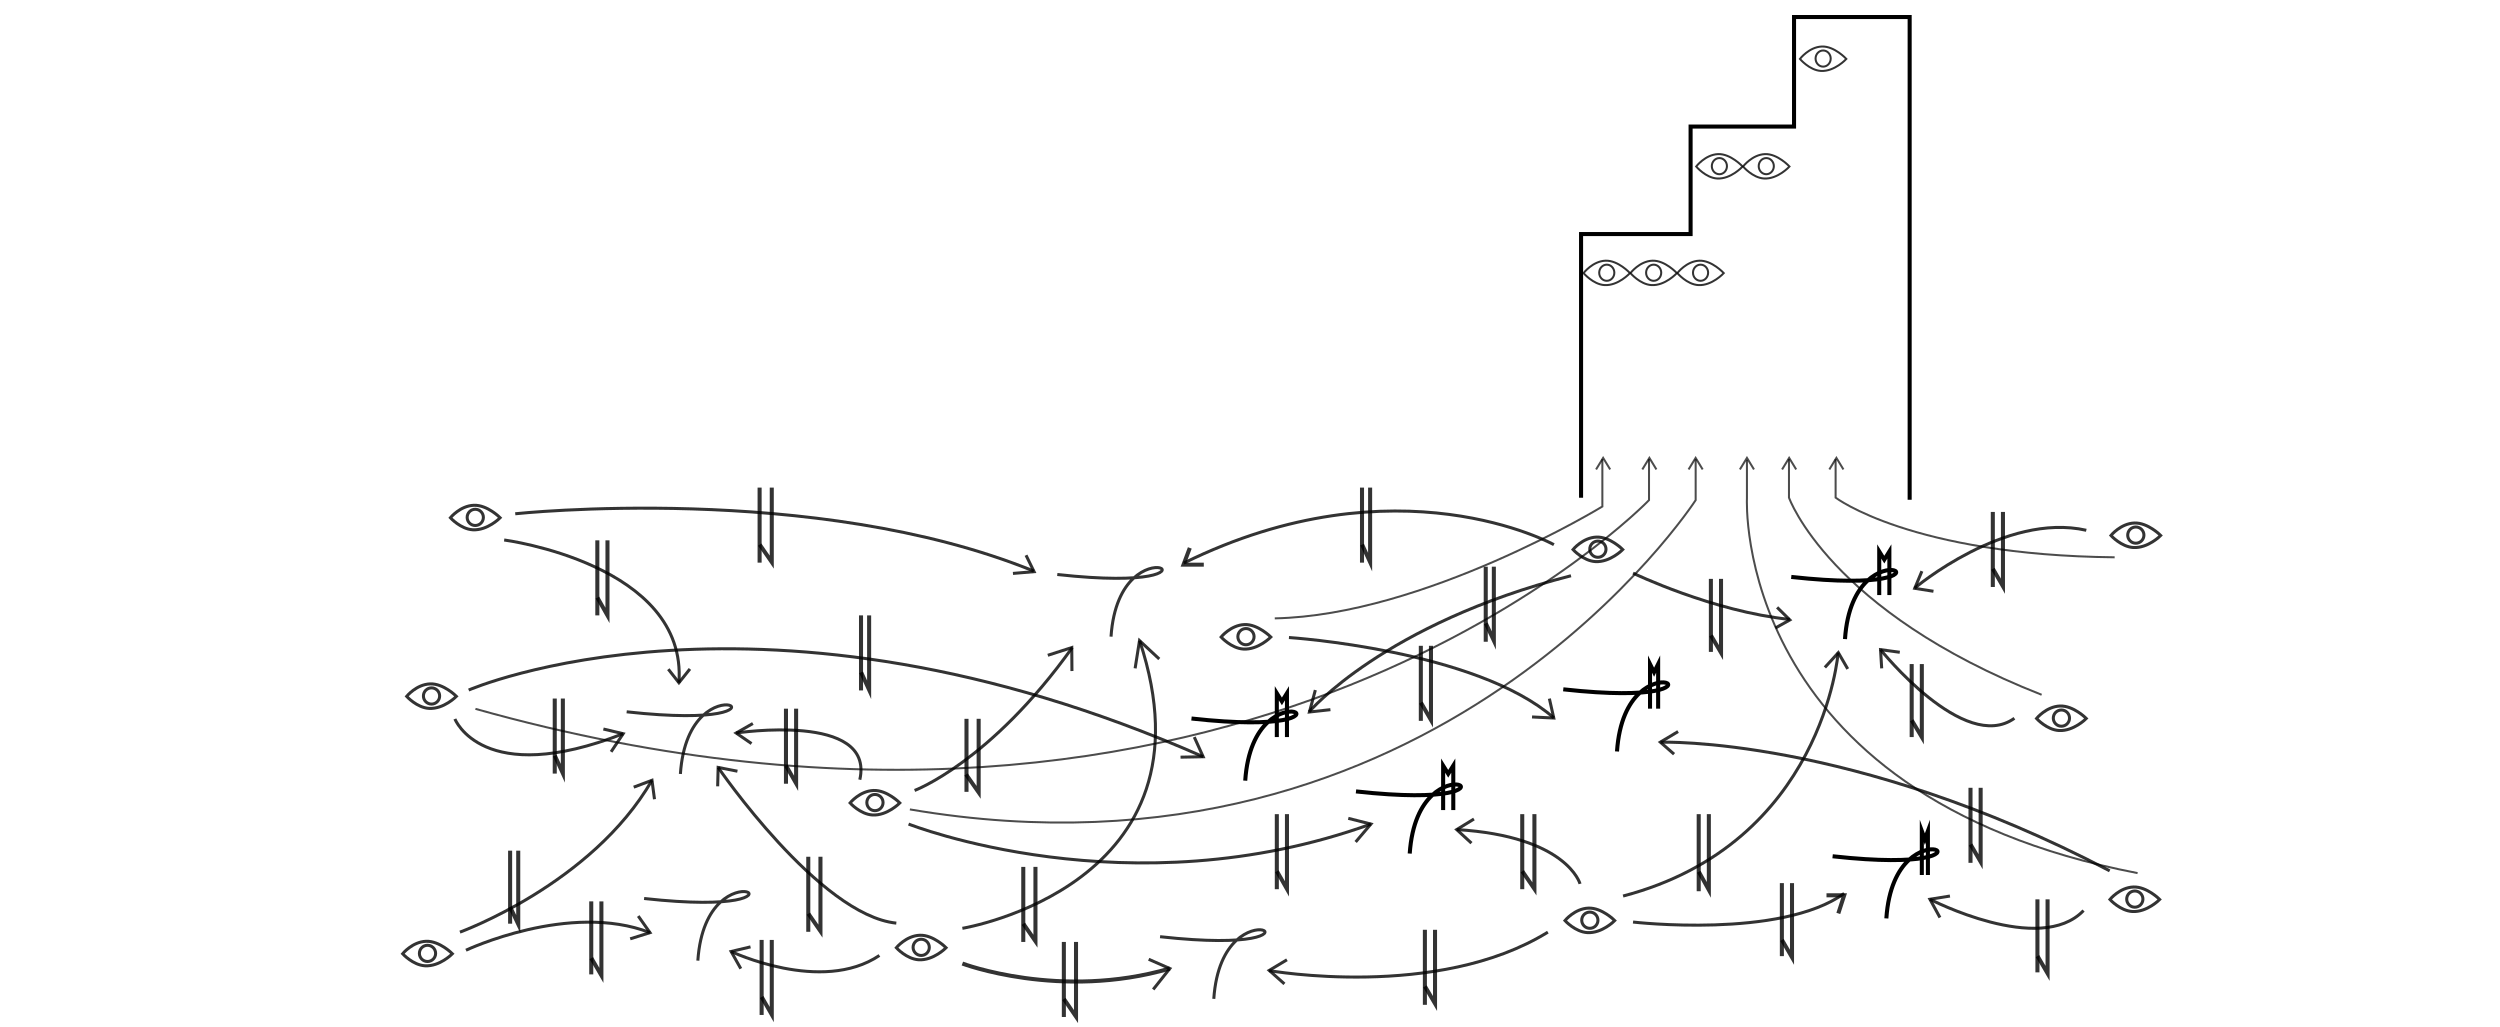 <?xml version="1.0" encoding="utf-8"?>
<!-- Generator: Adobe Illustrator 16.0.0, SVG Export Plug-In . SVG Version: 6.00 Build 0)  -->
<!DOCTYPE svg PUBLIC "-//W3C//DTD SVG 1.1//EN" "http://www.w3.org/Graphics/SVG/1.1/DTD/svg11.dtd">
<svg version="1.1" id="Calque_1" xmlns="http://www.w3.org/2000/svg" xmlns:xlink="http://www.w3.org/1999/xlink" x="0px" y="0px"
	 width="1232.555px" height="506.396px" viewBox="0 -115.396 1232.555 506.396"
	 enable-background="new 0 -115.396 1232.555 506.396" xml:space="preserve">
<path opacity="0.8" fill="none" stroke="#000000" stroke-width="1.5" stroke-miterlimit="10" d="M246.585,139.866
	c0,0-6.204,6.354-13.491,5.932c-6.006-0.348-11.047-5.932-11.047-5.932s4.784-5.893,11.58-6.145
	C240.29,133.475,246.585,139.866,246.585,139.866z"/>
<circle opacity="0.8" fill="none" stroke="#000000" stroke-width="1.5" stroke-miterlimit="10" cx="234.316" cy="139.683" r="3.998"/>
<polyline fill="none" stroke="#000000" stroke-width="2" stroke-miterlimit="10" points="779.5,130 779.5,0 833.5,0 833.5,-53 
	884.5,-53 884.5,-107 941.5,-107 941.5,131 "/>
<path opacity="0.7" fill="none" stroke="#000000" stroke-miterlimit="10" d="M234.403,234.088
	C612.266,340.203,813,131.184,813,131.184V111"/>
<path opacity="0.7" fill="none" stroke="#000000" stroke-miterlimit="10" d="M448.591,283.662
	C708.723,327.965,836,131.184,836,131.184V111"/>
<path opacity="0.7" fill="none" stroke="#000000" stroke-miterlimit="10" d="M1053.873,315.062
	c-199.898-38.591-192.594-184.745-192.594-184.745l0.002-18.962"/>
<path opacity="0.7" fill="none" stroke="#000000" stroke-miterlimit="10" d="M1006.57,227.141
	C901.819,186.023,882,129.945,882,129.945V111"/>
<path opacity="0.7" fill="none" stroke="#000000" stroke-miterlimit="10" d="M628.485,189.475
	C701.978,188.023,790,134.324,790,134.324V111"/>
<polyline opacity="0.7" fill="none" stroke="#000000" stroke-miterlimit="10" points="786.897,116.056 790.377,110.355 
	793.849,116.056 "/>
<polyline opacity="0.7" fill="none" stroke="#000000" stroke-miterlimit="10" points="809.701,116.056 813.182,110.355 
	816.651,116.056 "/>
<polyline opacity="0.7" fill="none" stroke="#000000" stroke-miterlimit="10" points="832.504,116.056 835.985,110.355 
	839.455,116.056 "/>
<polyline opacity="0.7" fill="none" stroke="#000000" stroke-miterlimit="10" points="857.804,116.056 861.284,110.355 
	864.754,116.056 "/>
<polyline opacity="0.7" fill="none" stroke="#000000" stroke-miterlimit="10" points="878.606,116.056 882.087,110.355 
	885.558,116.056 "/>
<path opacity="0.7" fill="none" stroke="#000000" stroke-miterlimit="10" d="M1042.563,159.366
	C942.18,158.355,905,129.945,905,129.945V111"/>
<polyline opacity="0.7" fill="none" stroke="#000000" stroke-miterlimit="10" points="901.906,116.056 905.387,110.355 
	908.856,116.056 "/>
<path opacity="0.8" fill="none" stroke="#000000" stroke-miterlimit="10" enable-background="new    " d="M803.617,19.247
	c0,0-5.786,6.328-12.584,5.908c-5.603-0.347-10.305-5.908-10.305-5.908s4.463-5.867,10.801-6.118
	C797.744,12.883,803.617,19.247,803.617,19.247z"/>
<ellipse opacity="0.8" fill="none" stroke="#000000" stroke-miterlimit="10" enable-background="new    " cx="792.172" cy="19.064" rx="3.729" ry="3.981"/>
<path opacity="0.8" fill="none" stroke="#000000" stroke-miterlimit="10" enable-background="new    " d="M826.736,19.247
	c0,0-5.786,6.328-12.583,5.908c-5.602-0.347-10.306-5.908-10.306-5.908s4.463-5.867,10.802-6.118
	C820.863,12.883,826.736,19.247,826.736,19.247z"/>
<ellipse opacity="0.8" fill="none" stroke="#000000" stroke-miterlimit="10" enable-background="new    " cx="815.293" cy="19.064" rx="3.729" ry="3.981"/>
<path opacity="0.8" fill="none" stroke="#000000" stroke-miterlimit="10" enable-background="new    " d="M910.292-86.343
	c0,0-5.787,6.328-12.584,5.908c-5.603-0.347-10.304-5.908-10.304-5.908s4.461-5.866,10.8-6.117
	C904.42-92.707,910.292-86.343,910.292-86.343z"/>
<ellipse opacity="0.8" fill="none" stroke="#000000" stroke-miterlimit="10" enable-background="new    " cx="898.848" cy="-86.525" rx="3.729" ry="3.981"/>
<path opacity="0.8" fill="none" stroke="#000000" stroke-miterlimit="10" enable-background="new    " d="M849.856,19.247
	c0,0-5.786,6.328-12.583,5.908c-5.604-0.347-10.307-5.908-10.307-5.908s4.463-5.867,10.802-6.118
	C843.984,12.883,849.856,19.247,849.856,19.247z"/>
<ellipse opacity="0.8" fill="none" stroke="#000000" stroke-miterlimit="10" enable-background="new    " cx="838.412" cy="19.064" rx="3.729" ry="3.981"/>
<path opacity="0.8" fill="none" stroke="#000000" stroke-miterlimit="10" enable-background="new    " d="M859.139-33.3
	c0,0-5.786,6.328-12.584,5.908c-5.603-0.347-10.305-5.908-10.305-5.908s4.462-5.867,10.801-6.118
	C853.267-39.664,859.139-33.3,859.139-33.3z"/>
<ellipse opacity="0.8" fill="none" stroke="#000000" stroke-miterlimit="10" enable-background="new    " cx="847.693" cy="-33.482" rx="3.729" ry="3.981"/>
<path opacity="0.8" fill="none" stroke="#000000" stroke-miterlimit="10" enable-background="new    " d="M882.257-33.3
	c0,0-5.785,6.328-12.583,5.908c-5.602-0.347-10.305-5.908-10.305-5.908s4.462-5.867,10.802-6.118
	C876.386-39.664,882.257-33.3,882.257-33.3z"/>
<ellipse opacity="0.8" fill="none" stroke="#000000" stroke-miterlimit="10" enable-background="new    " cx="870.813" cy="-33.482" rx="3.729" ry="3.981"/>
<path opacity="0.8" fill="none" stroke="#000000" stroke-width="1.5" stroke-miterlimit="10" d="M254.021,137.905
	c0,0,147.478-15.827,255.686,28.277"/>
<polyline opacity="0.8" fill="none" stroke="#000000" stroke-width="1.5" stroke-miterlimit="10" points="499.404,167.313 
	509.814,166.446 505.85,158.349 "/>
<path opacity="0.8" fill="none" stroke="#000000" stroke-width="1.5" stroke-miterlimit="10" d="M766.105,153.139
	c0,0-77.147-42.818-182.49,9.078"/>
<polyline opacity="0.8" fill="none" stroke="#000000" stroke-width="2" stroke-miterlimit="10" points="593.5,163 583.508,163 
	586.604,154.739 "/>
<path opacity="0.8" fill="none" stroke="#000000" stroke-width="1.5" stroke-miterlimit="10" d="M800.063,155.546
	c0,0-6.204,6.355-13.492,5.933c-6.005-0.349-11.047-5.933-11.047-5.933s4.783-5.892,11.58-6.144
	C793.766,149.156,800.063,155.546,800.063,155.546z"/>
<circle opacity="0.8" fill="none" stroke="#000000" stroke-width="1.5" stroke-miterlimit="10" cx="787.792" cy="155.363" r="3.998"/>
<path opacity="0.8" fill="none" stroke="#000000" stroke-width="1.5" stroke-miterlimit="10" d="M450.919,274.318
	c0,0,37.379-13.933,77.733-70.445"/>
<line opacity="0.8" fill="none" stroke="#000000" stroke-width="2" stroke-miterlimit="10" x1="476.5" y1="239" x2="476.5" y2="275"/>
<polyline opacity="0.8" fill="none" stroke="#000000" stroke-width="2" stroke-miterlimit="10" points="476.295,266.424 
	482.5,275.258 482.5,239 "/>
<path opacity="0.8" fill="none" stroke="#000000" stroke-width="1.5" stroke-miterlimit="10" d="M443.636,280.469
	c0,0-6.203,6.355-13.491,5.933c-6.006-0.349-11.047-5.933-11.047-5.933s4.784-5.893,11.58-6.144
	C437.34,274.078,443.636,280.469,443.636,280.469z"/>
<circle opacity="0.8" fill="none" stroke="#000000" stroke-width="1.5" stroke-miterlimit="10" cx="431.367" cy="280.285" r="3.998"/>
<path opacity="0.8" fill="none" stroke="#000000" stroke-width="1.5" stroke-miterlimit="10" d="M447.945,290.883
	c0,0,108.716,43.129,227.937,0"/>
<path opacity="0.8" fill="none" stroke="#000000" stroke-width="1.5" stroke-miterlimit="10" d="M474.474,342.283
	c0,0,127.547-20.939,87.393-141.777"/>
<path opacity="0.8" fill="none" stroke="#000000" stroke-width="1.5" stroke-miterlimit="10" d="M466.439,351.854
	c0,0-6.203,6.354-13.491,5.933c-6.006-0.349-11.047-5.933-11.047-5.933s4.784-5.892,11.58-6.144
	C460.144,345.463,466.439,351.854,466.439,351.854z"/>
<circle opacity="0.8" fill="none" stroke="#000000" stroke-width="1.5" stroke-miterlimit="10" cx="454.17" cy="351.67" r="3.998"/>
<path opacity="0.8" fill="none" stroke="#000000" stroke-width="1.5" stroke-miterlimit="10" d="M645.396,235.599
	c0,0,36.822-43.438,129.136-67.138"/>
<path opacity="0.8" fill="none" stroke="#000000" stroke-width="1.5" stroke-miterlimit="10" d="M231.072,224.817
	c0,0,144.649-63.081,362.111,32.874"/>
<path opacity="0.8" fill="none" stroke="#000000" stroke-width="1.5" stroke-miterlimit="10" d="M626.558,198.675
	c0,0-6.202,6.354-13.49,5.932c-6.007-0.348-11.047-5.932-11.047-5.932s4.783-5.893,11.579-6.145
	C620.262,192.284,626.558,198.675,626.558,198.675z"/>
<circle opacity="0.8" fill="none" stroke="#000000" stroke-width="1.5" stroke-miterlimit="10" cx="614.289" cy="198.49" r="3.998"/>
<path opacity="0.8" fill="none" stroke="#000000" stroke-width="1.5" stroke-miterlimit="10" d="M635.482,198.916
	c0,0,92.398,6.089,130.623,39.658"/>
<path opacity="0.8" fill="none" stroke="#000000" stroke-width="1.5" stroke-miterlimit="10" d="M225.021,227.922
	c0,0-6.203,6.355-13.491,5.933c-6.006-0.348-11.047-5.933-11.047-5.933s4.784-5.892,11.58-6.144
	C218.726,221.531,225.021,227.922,225.021,227.922z"/>
<circle opacity="0.8" fill="none" stroke="#000000" stroke-width="1.5" stroke-miterlimit="10" cx="212.752" cy="227.738" r="3.998"/>
<path opacity="0.8" fill="none" stroke="#000000" stroke-width="1.5" stroke-miterlimit="10" d="M248.568,150.83
	c0,0,90.476,11.882,86.157,70.378"/>
<path opacity="0.8" fill="none" stroke="#000000" stroke-width="1.5" stroke-miterlimit="10" d="M223.039,354.828
	c0,0-6.204,6.354-13.491,5.932c-6.006-0.348-11.047-5.932-11.047-5.932s4.784-5.894,11.58-6.145
	C216.743,348.438,223.039,354.828,223.039,354.828z"/>
<path opacity="0.8" fill="none" stroke="#000000" stroke-width="1.5" stroke-miterlimit="10" d="M214.767,354.646
	c0,2.207-1.79,3.996-3.998,3.996s-3.998-1.789-3.998-3.996c0-2.21,1.79-3.999,3.998-3.999S214.767,352.436,214.767,354.646z"/>
<path opacity="0.8" fill="none" stroke="#000000" stroke-width="1.5" stroke-miterlimit="10" d="M226.756,344.164
	c0,0,65.105-23.596,94.684-74.855"/>
<path opacity="0.8" fill="none" stroke="#000000" stroke-width="1.5" stroke-miterlimit="10" d="M796.096,338.469
	c0,0-6.203,6.354-13.49,5.932c-6.007-0.348-11.048-5.932-11.048-5.932s4.784-5.892,11.579-6.145
	C789.8,332.078,796.096,338.469,796.096,338.469z"/>
<circle opacity="0.8" fill="none" stroke="#000000" stroke-width="1.5" stroke-miterlimit="10" cx="783.827" cy="338.286" r="3.998"/>
<path opacity="0.8" fill="none" stroke="#000000" stroke-width="1.5" stroke-miterlimit="10" d="M1065.274,148.606
	c0,0-6.203,6.354-13.49,5.933c-6.007-0.349-11.048-5.933-11.048-5.933s4.783-5.892,11.579-6.145
	C1058.979,142.216,1065.274,148.606,1065.274,148.606z"/>
<circle opacity="0.8" fill="none" stroke="#000000" stroke-width="1.5" stroke-miterlimit="10" cx="1053.006" cy="148.423" r="3.998"/>
<path opacity="0.8" fill="none" stroke="#000000" stroke-width="1.5" stroke-miterlimit="10" d="M1028.591,238.828
	c0,0-6.203,6.354-13.491,5.933c-6.005-0.349-11.047-5.933-11.047-5.933s4.783-5.893,11.58-6.144
	C1022.295,232.438,1028.591,238.828,1028.591,238.828z"/>
<circle opacity="0.8" fill="none" stroke="#000000" stroke-width="1.5" stroke-miterlimit="10" cx="1016.322" cy="238.646" r="3.998"/>
<path opacity="0.8" fill="none" stroke="#000000" stroke-width="1.5" stroke-miterlimit="10" d="M1064.779,328.059
	c0,0-6.203,6.354-13.491,5.933c-6.006-0.349-11.048-5.933-11.048-5.933s4.784-5.892,11.58-6.144
	C1058.483,321.668,1064.779,328.059,1064.779,328.059z"/>
<circle opacity="0.8" fill="none" stroke="#000000" stroke-width="1.5" stroke-miterlimit="10" cx="1052.51" cy="327.875" r="3.998"/>
<path opacity="0.8" fill="none" stroke="#000000" stroke-width="1.5" stroke-miterlimit="10" d="M229.73,353.086
	c0,0,51.06-24.125,90.717-8.664"/>
<path opacity="0.8" fill="none" stroke="#000000" stroke-width="2" stroke-miterlimit="10" d="M474.474,359.654
	c0,0,48.158,18.218,102.264,2.458"/>
<path opacity="0.8" fill="none" stroke="#000000" stroke-width="1.5" stroke-miterlimit="10" d="M625.67,363.125
	c0,0,83.055,14.72,137.46-18.961"/>
<path opacity="0.8" fill="none" stroke="#000000" stroke-width="1.5" stroke-miterlimit="10" d="M906.252,206.352
	c0,0-7.294,94.115-106.041,120.018"/>
<path opacity="0.8" fill="none" stroke="#000000" stroke-width="1.5" stroke-miterlimit="10" d="M927.116,204.849
	c0,0,41.244,51.623,66.03,33.881"/>
<path opacity="0.8" fill="none" stroke="#000000" stroke-width="1.5" stroke-miterlimit="10" d="M360.457,353.706
	c0,0,44.512,21.191,73.117,1.962"/>
<path opacity="0.8" fill="none" stroke="#000000" stroke-width="1.5" stroke-miterlimit="10" d="M354.059,262.968
	c0,0,49.847,72.87,87.842,76.761"/>
<path opacity="0.8" fill="none" stroke="#000000" stroke-width="1.5" stroke-miterlimit="10" d="M362.937,245.994
	c0,0,68.43-10.396,60.971,23.022"/>
<path opacity="0.8" fill="none" stroke="#000000" stroke-width="1.5" stroke-miterlimit="10" d="M224.277,239.07
	c0,0,13.55,34.37,82.952,7.27"/>
<path opacity="0.8" fill="none" stroke="#000000" stroke-width="1.5" stroke-miterlimit="10" d="M805.123,339.189
	c0,0,72.859,8.443,104.103-14.102"/>
<path opacity="0.8" fill="none" stroke="#000000" stroke-width="1.5" stroke-miterlimit="10" d="M951.506,327.96
	c0,0,54.21,28.106,75.722,5.567"/>
<path opacity="0.8" fill="none" stroke="#000000" stroke-width="1.5" stroke-miterlimit="10" d="M805.123,167.174
	c0,0,39.326,18.935,77.321,22.824"/>
<path opacity="0.8" fill="none" stroke="#000000" stroke-width="1.5" stroke-miterlimit="10" d="M943.926,174.61
	c0,0,44.511-37.66,84.665-28.566"/>
<path opacity="0.8" fill="none" stroke="#000000" stroke-width="1.5" stroke-miterlimit="10" d="M818.651,250.523
	c0,0,94.172-3.163,221.468,63.419"/>
<path opacity="0.8" fill="none" stroke="#000000" stroke-width="1.5" stroke-miterlimit="10" d="M778.994,320.368
	c0,0-6.279-23.463-60.81-26.769"/>
<line opacity="0.8" fill="none" stroke="#000000" stroke-width="2" stroke-miterlimit="10" x1="671.5" y1="125" x2="671.5" y2="162"/>
<polyline opacity="0.8" fill="none" stroke="#000000" stroke-width="2" stroke-miterlimit="10" points="671.543,153.094 
	675.5,161.736 675.5,125 "/>
<line opacity="0.8" fill="none" stroke="#000000" stroke-width="2" stroke-miterlimit="10" x1="374.5" y1="125" x2="374.5" y2="162"/>
<polyline opacity="0.8" fill="none" stroke="#000000" stroke-width="2" stroke-miterlimit="10" points="374.543,153.094 
	380.5,161.736 380.5,125 "/>
<line opacity="0.8" fill="none" stroke="#000000" stroke-width="2" stroke-miterlimit="10" x1="424.5" y1="188" x2="424.5" y2="225"/>
<polyline opacity="0.8" fill="none" stroke="#000000" stroke-width="2" stroke-miterlimit="10" points="424.542,216.072 
	428.5,224.693 428.5,188 "/>
<line opacity="0.8" fill="none" stroke="#000000" stroke-width="2" stroke-miterlimit="10" x1="273.5" y1="229" x2="273.5" y2="266"/>
<polyline opacity="0.8" fill="none" stroke="#000000" stroke-width="2" stroke-miterlimit="10" points="273.543,257.145 
	277.5,265.839 277.5,229 "/>
<line opacity="0.8" fill="none" stroke="#000000" stroke-width="2" stroke-miterlimit="10" x1="294.5" y1="151" x2="294.5" y2="188"/>
<polyline opacity="0.8" fill="none" stroke="#000000" stroke-width="2" stroke-miterlimit="10" points="294.542,179.23 
	299.5,188.01 299.5,151 "/>
<line opacity="0.8" fill="none" stroke="#000000" stroke-width="2" stroke-miterlimit="10" x1="732.5" y1="164" x2="732.5" y2="201"/>
<polyline opacity="0.8" fill="none" stroke="#000000" stroke-width="2" stroke-miterlimit="10" points="732.542,191.928 
	736.5,200.402 736.5,164 "/>
<line opacity="0.8" fill="none" stroke="#000000" stroke-width="2" stroke-miterlimit="10" x1="700.5" y1="203" x2="700.5" y2="240"/>
<polyline opacity="0.8" fill="none" stroke="#000000" stroke-width="2" stroke-miterlimit="10" points="700.542,231.01 
	705.5,239.565 705.5,203 "/>
<line opacity="0.8" fill="none" stroke="#000000" stroke-width="2" stroke-miterlimit="10" x1="504.5" y1="312" x2="504.5" y2="349"/>
<polyline opacity="0.8" fill="none" stroke="#000000" stroke-width="2" stroke-miterlimit="10" points="504.543,340.039 
	510.5,348.625 510.5,312 "/>
<line opacity="0.8" fill="none" stroke="#000000" stroke-width="2" stroke-miterlimit="10" x1="629.5" y1="286" x2="629.5" y2="323"/>
<polyline opacity="0.8" fill="none" stroke="#000000" stroke-width="2" stroke-miterlimit="10" points="629.542,314.149 
	634.5,322.847 634.5,286 "/>
<line opacity="0.8" fill="none" stroke="#000000" stroke-width="2" stroke-miterlimit="10" x1="387.5" y1="234" x2="387.5" y2="271"/>
<polyline opacity="0.8" fill="none" stroke="#000000" stroke-width="2" stroke-miterlimit="10" points="387.542,262.123 
	392.5,270.796 392.5,234 "/>
<line opacity="0.8" fill="none" stroke="#000000" stroke-width="2" stroke-miterlimit="10" x1="398.5" y1="307" x2="398.5" y2="344"/>
<polyline opacity="0.8" fill="none" stroke="#000000" stroke-width="2" stroke-miterlimit="10" points="398.543,335.059 
	404.5,343.668 404.5,307 "/>
<line opacity="0.8" fill="none" stroke="#000000" stroke-width="2" stroke-miterlimit="10" x1="375.5" y1="348" x2="375.5" y2="385"/>
<polyline opacity="0.8" fill="none" stroke="#000000" stroke-width="2" stroke-miterlimit="10" points="375.543,376.132 
	380.5,384.813 380.5,348 "/>
<line opacity="0.8" fill="none" stroke="#000000" stroke-width="2" stroke-miterlimit="10" x1="524.5" y1="349" x2="524.5" y2="386"/>
<polyline opacity="0.8" fill="none" stroke="#000000" stroke-width="2" stroke-miterlimit="10" points="524.543,377.128 
	530.5,385.805 530.5,349 "/>
<line opacity="0.8" fill="none" stroke="#000000" stroke-width="2" stroke-miterlimit="10" x1="702.5" y1="343" x2="702.5" y2="380"/>
<polyline opacity="0.8" fill="none" stroke="#000000" stroke-width="2" stroke-miterlimit="10" points="702.542,370.906 
	707.5,379.359 707.5,343 "/>
<line opacity="0.8" fill="none" stroke="#000000" stroke-width="2" stroke-miterlimit="10" x1="750.5" y1="286" x2="750.5" y2="323"/>
<polyline opacity="0.8" fill="none" stroke="#000000" stroke-width="2" stroke-miterlimit="10" points="750.543,314.149 
	756.5,322.847 756.5,286 "/>
<line opacity="0.8" fill="none" stroke="#000000" stroke-width="2" stroke-miterlimit="10" x1="837.5" y1="286" x2="837.5" y2="324"/>
<polyline opacity="0.8" fill="none" stroke="#000000" stroke-width="2" stroke-miterlimit="10" points="837.543,314.397 
	842.5,323.342 842.5,286 "/>
<line opacity="0.8" fill="none" stroke="#000000" stroke-width="2" stroke-miterlimit="10" x1="878.5" y1="320" x2="878.5" y2="356"/>
<polyline opacity="0.8" fill="none" stroke="#000000" stroke-width="2" stroke-miterlimit="10" points="878.543,348.004 
	883.5,356.557 883.5,320 "/>
<line opacity="0.8" fill="none" stroke="#000000" stroke-width="2" stroke-miterlimit="10" x1="1004.5" y1="328" x2="1004.5" y2="364"/>
<polyline opacity="0.8" fill="none" stroke="#000000" stroke-width="2" stroke-miterlimit="10" points="1004.543,355.971 
	1009.5,364.487 1009.5,328 "/>
<line opacity="0.8" fill="none" stroke="#000000" stroke-width="2" stroke-miterlimit="10" x1="971.5" y1="273" x2="971.5" y2="310"/>
<polyline opacity="0.8" fill="none" stroke="#000000" stroke-width="2" stroke-miterlimit="10" points="971.543,300.957 
	976.5,309.463 976.5,273 "/>
<line opacity="0.8" fill="none" stroke="#000000" stroke-width="2" stroke-miterlimit="10" x1="942.5" y1="212" x2="942.5" y2="248"/>
<polyline opacity="0.8" fill="none" stroke="#000000" stroke-width="2" stroke-miterlimit="10" points="942.543,239.722 
	947.5,247.992 947.5,212 "/>
<line opacity="0.8" fill="none" stroke="#000000" stroke-width="2" stroke-miterlimit="10" x1="982.5" y1="137" x2="982.5" y2="174"/>
<polyline opacity="0.8" fill="none" stroke="#000000" stroke-width="2" stroke-miterlimit="10" points="982.542,165.043 
	987.5,173.634 987.5,137 "/>
<line opacity="0.8" fill="none" stroke="#000000" stroke-width="2" stroke-miterlimit="10" x1="843.5" y1="170" x2="843.5" y2="206"/>
<polyline opacity="0.8" fill="none" stroke="#000000" stroke-width="2" stroke-miterlimit="10" points="843.543,197.901 
	848.5,206.352 848.5,170 "/>
<line opacity="0.8" fill="none" stroke="#000000" stroke-width="2" stroke-miterlimit="10" x1="291.5" y1="329" x2="291.5" y2="365"/>
<polyline opacity="0.8" fill="none" stroke="#000000" stroke-width="2" stroke-miterlimit="10" points="291.543,356.965 
	296.5,365.479 296.5,329 "/>
<line opacity="0.8" fill="none" stroke="#000000" stroke-width="2" stroke-miterlimit="10" x1="251.5" y1="304" x2="251.5" y2="340"/>
<polyline opacity="0.8" fill="none" stroke="#000000" stroke-width="2" stroke-miterlimit="10" points="251.542,331.824 
	255.5,340.197 255.5,304 "/>
<polyline opacity="0.8" fill="none" stroke="#000000" stroke-width="1.5" stroke-miterlimit="10" points="875.329,194.206 
	882.43,190.241 876.155,184.044 "/>
<polyline opacity="0.8" fill="none" stroke="#000000" stroke-width="2" stroke-miterlimit="10" points="906.331,334.934 
	909.226,326 900.5,326 "/>
<polyline opacity="0.8" fill="none" stroke="#000000" stroke-width="1.5" stroke-miterlimit="10" points="956.438,336.975 
	951.506,327.96 961.37,326.369 "/>
<polyline opacity="0.8" fill="none" stroke="#000000" stroke-width="1.5" stroke-miterlimit="10" points="827.327,245.266 
	818.59,250.506 825.344,256.42 "/>
<polyline opacity="0.8" fill="none" stroke="#000000" stroke-width="1.5" stroke-miterlimit="10" points="910.98,214.407 
	906.333,206.387 899.703,213.664 "/>
<polyline opacity="0.8" fill="none" stroke="#000000" stroke-width="1.5" stroke-miterlimit="10" points="936.634,206.187 
	927.152,204.899 927.711,214.118 "/>
<polyline opacity="0.8" fill="none" stroke="#000000" stroke-width="1.5" stroke-miterlimit="10" points="947.54,166.198 
	944.008,174.66 953.24,176.113 "/>
<polyline opacity="0.8" fill="none" stroke="#000000" stroke-width="1.5" stroke-miterlimit="10" points="763.874,229.031 
	766.043,238.609 755.322,238.078 "/>
<polyline opacity="0.8" fill="none" stroke="#000000" stroke-width="1.5" stroke-miterlimit="10" points="528.488,215.44 
	528.404,203.873 516.59,207.675 "/>
<polyline opacity="0.8" fill="none" stroke="#000000" stroke-width="1.5" stroke-miterlimit="10" points="571.533,209.51 
	561.805,200.438 559.637,214.118 "/>
<polyline opacity="0.8" fill="none" stroke="#000000" stroke-width="1.5" stroke-miterlimit="10" points="588.801,247.993 
	593.184,257.691 582.026,257.907 "/>
<polyline opacity="0.8" fill="none" stroke="#000000" stroke-width="1.5" stroke-miterlimit="10" points="329.495,214.531 
	334.726,221.208 340.153,214.407 "/>
<polyline opacity="0.8" fill="none" stroke="#000000" stroke-width="1.5" stroke-miterlimit="10" points="371.177,241.301 
	362.937,245.994 370.517,251.215 "/>
<polyline opacity="0.8" fill="none" stroke="#000000" stroke-width="1.5" stroke-miterlimit="10" points="363.576,264.826 
	354.059,262.968 353.827,272.283 "/>
<polyline opacity="0.8" fill="none" stroke="#000000" stroke-width="1.5" stroke-miterlimit="10" points="312.434,272.695 
	321.44,269.309 322.679,278.645 "/>
<polyline opacity="0.8" fill="none" stroke="#000000" stroke-width="1.5" stroke-miterlimit="10" points="297.48,244.026 
	307.229,246.34 301.28,255.264 "/>
<polyline opacity="0.8" fill="none" stroke="#000000" stroke-width="1.5" stroke-miterlimit="10" points="370.021,351.434 
	360.457,353.706 365.229,362.176 "/>
<polyline opacity="0.8" fill="none" stroke="#000000" stroke-width="1.5" stroke-miterlimit="10" points="314.665,336.232 
	320.448,344.422 310.699,347.468 "/>
<polyline opacity="0.8" fill="none" stroke="#000000" stroke-width="1.5" stroke-miterlimit="10" points="648.493,224.817 
	645.582,235.634 655.93,234.484 "/>
<polyline opacity="0.8" fill="none" stroke="#000000" stroke-width="1.5" stroke-miterlimit="10" points="664.729,288.063 
	675.882,290.883 668.364,299.713 "/>
<polyline opacity="0.8" fill="none" stroke="#000000" stroke-width="1.5" stroke-miterlimit="10" points="726.694,288.395 
	718.185,293.6 725.455,300.292 "/>
<polyline opacity="0.8" fill="none" stroke="#000000" stroke-width="1.5" stroke-miterlimit="10" points="566.328,357.547 
	576.737,362.112 568.559,372.42 "/>
<polyline opacity="0.8" fill="none" stroke="#000000" stroke-width="1.5" stroke-miterlimit="10" points="634.49,357.796 
	625.752,363.035 633.251,369.693 "/>
<path fill="none" stroke="#000000" stroke-width="2" stroke-miterlimit="10" d="M883.125,169.042
	c95.324,10.567,30.549-29.504,26.497,30.644"/>
<path fill="none" stroke="#000000" stroke-width="2" stroke-miterlimit="10" d="M770.72,224.454
	c95.323,10.566,30.549-29.505,26.497,30.643"/>
<path opacity="0.8" fill="none" stroke="#000000" stroke-width="1.5" stroke-miterlimit="10" d="M521.264,167.841
	c95.323,10.566,30.547-29.503,26.496,30.644"/>
<path opacity="0.8" fill="none" stroke="#000000" stroke-width="1.5" stroke-miterlimit="10" d="M308.953,235.541
	c95.322,10.565,30.548-29.504,26.496,30.642"/>
<path fill="none" stroke="#000000" stroke-width="2" stroke-miterlimit="10" d="M587.426,238.846
	c95.323,10.566,30.549-29.505,26.496,30.643"/>
<path fill="none" stroke="#000000" stroke-width="2" stroke-miterlimit="10" d="M668.528,274.785
	c95.322,10.566,30.548-29.505,26.496,30.644"/>
<path fill="none" stroke="#000000" stroke-width="2" stroke-miterlimit="10" d="M903.514,306.76
	c95.323,10.566,30.548-29.505,26.496,30.643"/>
<path opacity="0.8" fill="none" stroke="#000000" stroke-width="1.5" stroke-miterlimit="10" d="M571.935,346.417
	c95.323,10.566,30.548-29.504,26.495,30.644"/>
<path opacity="0.8" fill="none" stroke="#000000" stroke-width="1.5" stroke-miterlimit="10" d="M317.556,327.579
	c95.324,10.567,30.548-29.504,26.497,30.645"/>
<polyline fill="none" stroke="#000000" stroke-width="2" stroke-miterlimit="10" points="817.5,234 817.5,212.003 815.5,216.032 
	813.5,212.003 813.5,234 "/>
<polyline fill="none" stroke="#000000" stroke-width="2" stroke-miterlimit="10" points="634.5,248 634.5,226.379 632,230.409 
	629.5,226.379 629.5,248 "/>
<polyline fill="none" stroke="#000000" stroke-width="2" stroke-miterlimit="10" points="950.5,316 950.5,294.293 949,298.323 
	947.5,294.293 947.5,316 "/>
<polyline fill="none" stroke="#000000" stroke-width="2" stroke-miterlimit="10" points="931.5,178 931.5,156.481 929,160.512 
	926.5,156.481 926.5,178 "/>
<polyline fill="none" stroke="#000000" stroke-width="2" stroke-miterlimit="10" points="716.5,284 716.5,262.071 714,266.102 
	711.5,262.071 711.5,284 "/>
</svg>
